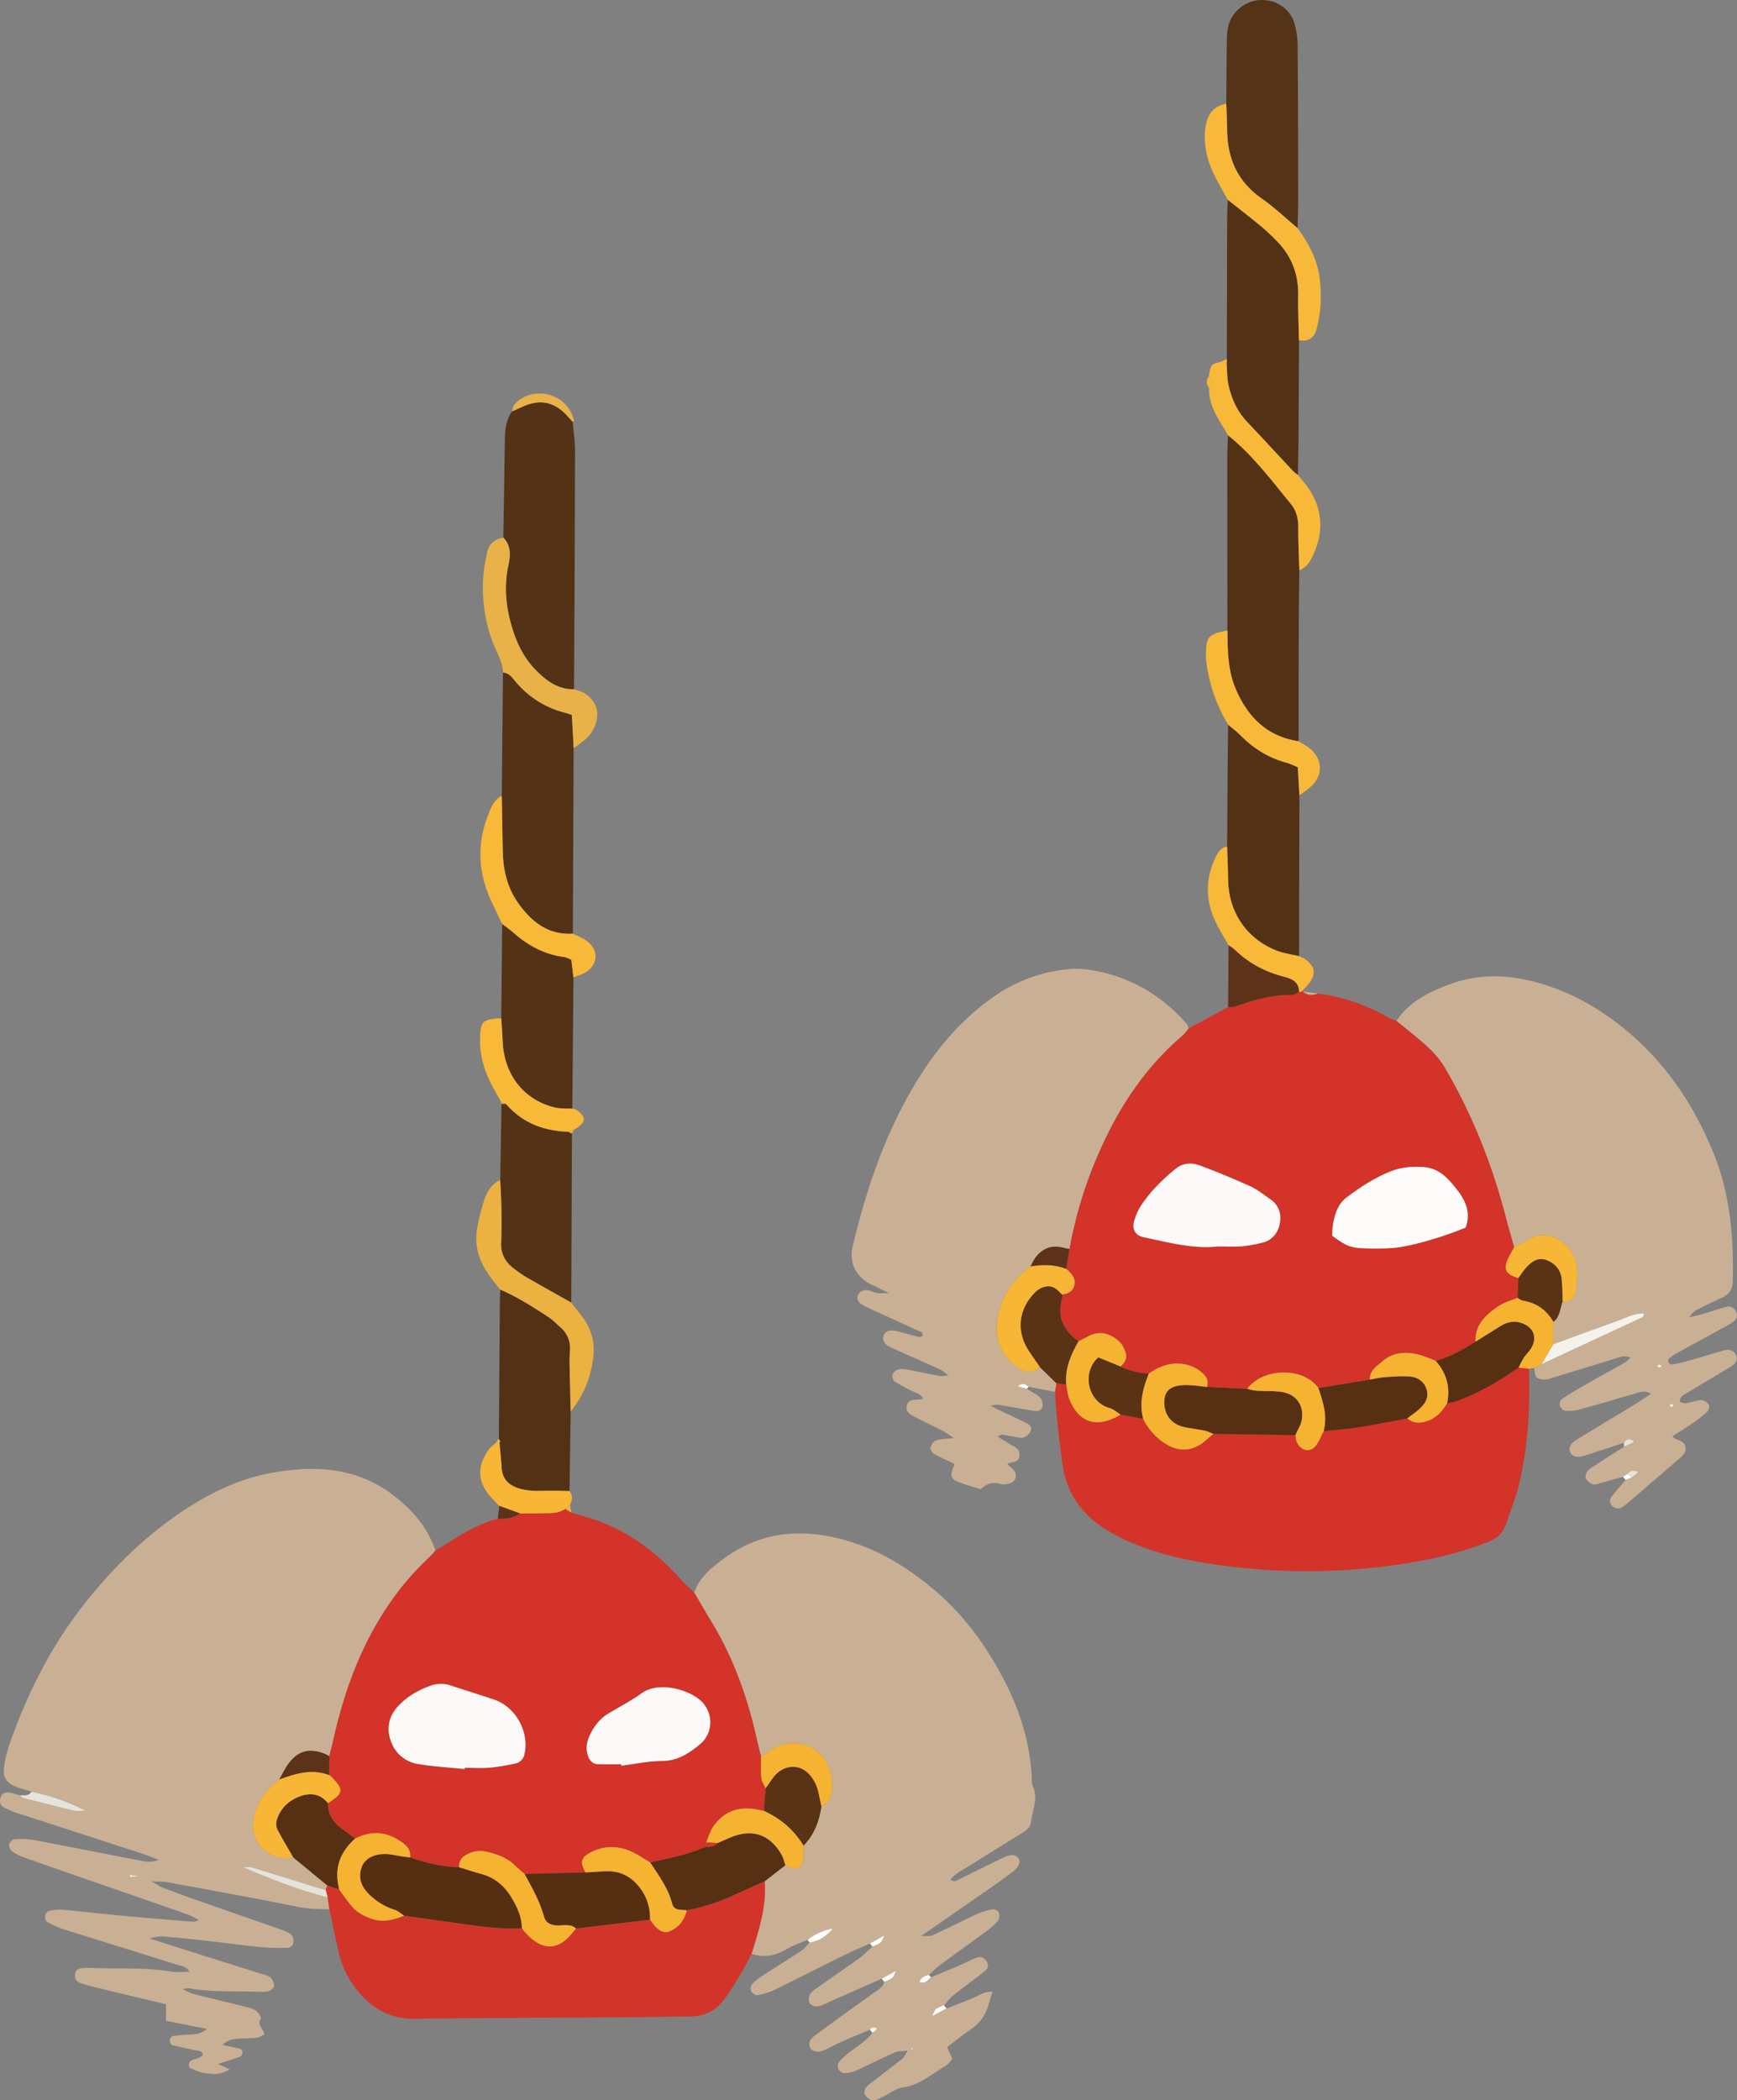 <svg xmlns="http://www.w3.org/2000/svg" width="1553.812" height="1878.467" viewBox="0 0 1553.812 1878.467">
  <rect x="0" y="0" width="1553.812" height="1878.467" fill="#808080" stroke="none"/>
  <g id="ENTITIES" transform="translate(-0.109 -0.006)">
    <path id="Path_390" data-name="Path 390"
      d="M3143.92,4835.17c-9.91,0-19.63-.3-29.55-2.32-38.27-7.78-76.73-14.66-115.14-21.76-3.35-.62-6.86-.41-14.59-.82,5.89,3.31,7.94,4.82,10.24,5.69,10.37,3.92,20.77,7.77,31.24,11.45,24.22,8.52,48.51,16.88,72.73,25.41,3.83,1.35,7.94,2.68,11,5.15,1.71,1.39,2.27,5.24,1.88,7.76-.25,1.61-3.15,3.94-4.91,4a201.918,201.918,0,0,1-24.47-.65c-16.24-1.6-32.41-3.819-48.62-5.669-10.43-1.19-20.86-2.33-31.31-3.18-5.49-.45-11.12-1.63-19.21,1.23,22.28,7.06,42.15,13.38,62,19.66,12.8,4,25.62,8,38.41,12.09,2.77.88,6,1.49,8,3.37a10.772,10.772,0,0,1,2.72,7.54c-.08,1.57-2.75,3.72-4.66,4.32-2.69.85-5.77.72-8.67.62-21-.71-42.08.58-62.93-3.17-1.07-.2-2.26.29-5.51.78,3.46,1.67,5.32,2.78,7.33,3.48a80.94,80.94,0,0,0,8.38,2.39c13.58,3.35,27.2,6.59,40.76,10,3.34.85,6.92,1.81,9.61,3.78,2,1.51,4.61,5.86,3.9,6.95-3.79,5.74,2.5,8.51,3.1,14-2.09,1-4.43,2.78-6.94,3-6.39.66-12.87.31-19.25,1a18.751,18.751,0,0,0-11.12,5.33c5.28,1.15,10.58,2.2,15.81,3.54a3.369,3.369,0,0,1,2.05,2.52c-.13,1.53-.74,3.94-1.77,4.32-6.31,2.35-12.8,4.23-20.19,6.57l10.47,4.9c-9.66,5.81-16.1,4-22,3.33-4.46-.47-8.83-2.52-13-4.34-2.46-1.07-1.72-5.86,1.12-7.18,2.09-1,4.5-1.21,6.61-2.14,1.35-.6,2.39-1.87,3.46-2.74-1.31-4.37-4.7-3.47-7.3-4.06-6.79-1.54-13.65-2.84-20.37-4.68-1.1-.3-2.32-2.89-2.17-4.29s1.79-3.5,3.05-3.71a119.517,119.517,0,0,1,13.91-1.17c5.18-.25,10.35-.38,16.55-5.17l-36.75-7.29V4920.2q-31.68-7.5-63-15.07c-4.54-1.09-9.05-2.33-13.47-3.81-3.79-1.26-5.54-4.2-4.9-8.17.53-3.31,2.93-4.93,6.1-5.21a67.356,67.356,0,0,1,8.75-.2c23.9,1,47.92-.69,71.72,3.32,5,.84,10.2.12,15.8.12-2.7-5.08-7.25-5.08-10.91-6.24-34-10.73-68-21.17-101.94-31.88a71.05,71.05,0,0,1-14.22-6.35c-3.6-2.11-2.4-9.05,1.68-10a38.993,38.993,0,0,1,12.07-1c17.42,1.55,34.78,3.62,52.2,5.23,21.48,2,43,3.73,64.49,5.5,1.07.08,2.21-.6,5.16-1.47-4.11-2.08-6.86-3.88-9.87-4.93q-47.11-16.5-94.3-32.79c-17.65-6.14-35.31-12.23-52.88-18.56a40.238,40.238,0,0,1-10.69-5.7,7.141,7.141,0,0,1-2.07-6.11c.43-1.77,3-4.17,4.68-4.25a74.929,74.929,0,0,1,17.4.71c32.66,6.13,65.23,12.67,97.86,18.9a24.5,24.5,0,0,0,13.74-1.221c-4.77-1.8-9.47-3.79-14.31-5.359q-55.78-18.18-111.59-36.27a66.6,66.6,0,0,1-12.83-5.339c-3.35-1.941-3.88-5.631-2.47-9.271,1.22-3.19,4-4.35,7-4,3.43.46,6.75,1.74,10.11,2.66.89.74,1.68,1.88,2.69,2.14,15.19,3.92,30.39,7.8,45.65,11.46,2.39.58,5,.08,10.58.08-17.34-9.06-32.78-13.7-48.67-17-4.44-1.41-9-2.61-13.3-4.29-9.45-3.67-12.56-8.78-11-19.06a106.352,106.352,0,0,1,4.56-18.62c16-45.95,37.59-88.94,68.08-127.22,21.16-26.56,44.66-50.73,71.87-71.08,28.75-21.49,60-38.76,95.58-45.09,37.6-6.69,74.6-4.8,106.88,19.39,17.49,13.1,31.55,29.13,38.76,50.28-1.94,2.13-3.73,4.4-5.83,6.35a244.878,244.878,0,0,0-34.12,39.43c-25.66,36.79-41,77.83-50.84,121.21-1.28,5.64-2.74,11.24-4.11,16.86-1.53-.76-3-1.66-4.59-2.26-13.36-5-23-2.64-31.55,8.48-3.43,4.46-5.8,9.72-8.65,14.62-10.72,8.34-18.62,18.5-22.22,31.93-3.55,13.24.42,25.67,11.58,33.22a28.631,28.631,0,0,0,23.11,4.529l30.48,25.141-1.5,3.9c-2.81-.73-5.65-1.34-8.41-2.19-19.44-6-38.84-12.17-58.31-18.07-2.16-.65-4.72,0-7.1.1,25,10.6,49.78,20.5,75.7,27Q3143.17,4829.93,3143.92,4835.17Zm-170-29.37-8.48-1.49-.12,2.28Z"
      transform="translate(-2849.18 -3127.6)" fill="#c9b094" />
    <path id="Path_391" data-name="Path 391"
      d="M4028.25,4016.21a168.918,168.918,0,0,1,63.83,22,43.813,43.813,0,0,0,6.49,2.5c3.14,2.51,6.33,5,9.42,7.53,12.43,10.37,25.32,19.71,34,34.46,24.91,42.5,42.66,87.68,54.89,135.22,2.17,8.41,4.63,16.75,7,25.13-2.37,4.59-5.51,9-6.93,13.82-2.19,7.49.82,10.84,10.7,13.88q-.37,8.82-.74,17.63c-5.8,2.48-12.19,4.11-17.29,7.6-11,7.58-21.1,16.32-20.32,31.71-11.21,7.1-22.79,13.44-35.68,17-9.1-3.82-18.17-7.5-28.41-7.06a30.221,30.221,0,0,0-19.08,7.39c-5.07,4.43-11.72,8.1-11.31,16.42l-46.14,7.55c-14.51-19.86-50.61-17.31-63.62.77l-35.88-1.75c1-4.27.22-8.06-3-11.19a32.346,32.346,0,0,0-18.28-9.24c-11.7-1.79-21.68,2.06-31,8.54a67.344,67.344,0,0,1-25.31-6.32c3.84-3.19,6.27-7.29,4.76-12.17-1.14-3.69-3-7.74-5.79-10.23-7.83-7-16.85-10.1-27.12-4.94-3.1,1.56-6.17,3.17-9.26,4.76-13.11-9.63-19.83-21.69-14.71-38.34a11.555,11.555,0,0,0,0-3.42c4.6-.8,8.95-2.24,10.59-7.129,1.82-5.44-.35-9.87-4.4-13.56-.83-.75-1.63-1.54-2.45-2.32q1.38-8.86,2.75-17.73a382.981,382.981,0,0,1,30.88-96.12c17-36.32,39.53-68.54,70.18-94.79,2.15-1.85,3.81-4.27,5.7-6.43l35.22-19c2.28-.23,4.72,0,6.82-.76,16.35-5.75,32.84-10.54,50.44-10.22,2,0,4-1.78,6.08-2.74h1.31l1.24-.44,1,.16C4018.86,4018.1,4023.46,4017.9,4028.25,4016.21ZM3939,4242.44c6.69,0,13.74.44,20.71-.13a117.13,117.13,0,0,0,18.92-3.331c8.89-2.22,14-8.87,15.51-17.279s-.87-16.32-8.55-21.54c-5.79-3.94-11.31-8.57-17.61-11.43q-22.26-10.11-45.22-18.67c-7.27-2.71-15.05-2.58-21.66,2.78-11.85,9.6-22.63,20.27-31.06,33a52.8,52.8,0,0,0-5.85,12.69c-2.7,8.24.23,14,8.74,15.77C3894.64,4238.77,3916.17,4244.87,3939,4242.44Zm221.32-16.92c4.76-12.7.25-23.88-7.61-33.76s-15.92-19.6-30.91-20.38c-10.22-.54-19.37.24-28.89,4.06-14.29,5.74-26.84,14-39,23.15-4.85,3.62-7.76,8.4-9.72,14.15a58.549,58.549,0,0,0-3.13,20.1c10.79,8.11,15.64,10.58,25.57,11.09a251.351,251.351,0,0,0,28-.09c14.99-.93,45.37-9.7,65.72-18.32Z"
      transform="translate(-2849.18 -3127.6)" fill="#d33328" />
    <path id="Path_392" data-name="Path 392"
      d="M3638,4897.4q-22.17,9.78-44.36,19.55c-4.22,1.85-8.34,4.24-12.76,5.2-2.21.49-6.06-1-7.24-2.83s-1.11-5.89.13-7.92c1.69-2.78,4.87-4.76,7.65-6.73,12.27-8.67,24.72-17.08,36.9-25.87,4.11-3,7.62-6.78,11.4-10.22,7.95-3.12,7.95-3.12,10.55-9.82l-12.75,7.12c-6.36,2.81-12.82,5.4-19,8.46-22.4,11.05-44.67,22.38-67.13,33.3a56.994,56.994,0,0,1-14.75,4.44c-1.6.29-4.5-1.7-5.31-3.37s-.57-4.95.62-6.3a44.938,44.938,0,0,1,9.29-7.66c11.67-7.6,23.56-14.87,35.18-22.55,2.74-1.82,4.74-4.74,7.07-7.18,7.29-1.27,13.69-4,20.87-12.45a50.356,50.356,0,0,0-22.69,10.08c-6.3,2.73-12.95,4.86-18.81,8.33-10,5.92-20.17,7.82-31.26,4.2,6.48-21.18,13.54-42.25,11.76-64.92l18.52-14.42c10.13,5.22,13.82,4.08,15.92-5.57.82-3.82.22-8,.26-11.93,9.64-9.79,14.09-21.94,16.07-35.22,9.7-4.58,9.84-13.21,9.47-22.13-1.12-27.14-28.13-42.66-52.05-29.74-4,2.17-7.59,5.18-11.37,7.8-1.23-5.07-2.56-10.11-3.69-15.2-8.38-37.58-21-73.5-41.22-106.51-5.1-8.32-9.95-16.78-14.92-25.18,4.37-13.56,15.16-22.14,25.68-30,27-20.15,57.46-26.77,90.9-21.16,36.83,6.18,67.78,23.5,96.17,47,27,22.34,47.35,49.88,63.47,80.44,14.49,27.49,24,56.84,25.63,88.28.15,2.9-.12,6.1,1,8.62,5,11.24-.51,21.78-1.83,32.54-.62,5-5.19,7.49-9.17,10-14.84,9.26-29.72,18.45-44.52,27.78-6.26,4-13.26,7-18.21,13,3.42,2.87,5.89.76,8.39-.46,13.09-6.42,26.11-13,39.26-19.29,6.28-3,10.44-2.67,12.82.3,2.82,3.51,1.24,8-5.06,12.81-7,5.29-14.13,10.31-21.3,15.3-19.1,13.31-38.24,26.55-60.43,41.94,5.77-.29,8.33.25,10.22-.63,13.22-6.15,26.24-12.74,39.46-18.88a62.013,62.013,0,0,1,13.18-4.26c2.87-.6,6.18.38,7,3.73.47,2,.18,5-1.06,6.4a64.2,64.2,0,0,1-10.33,9.35c-13.59,10-27.4,19.79-41,29.82-3.72,2.74-7,6.08-10.48,9.15-3.45,1.18-7,2.28-8.26,6.56,5.51,2,7.55-1.92,10.28-4.33,9-3.81,18.08-7.57,27.08-11.44,4.78-2.05,9.36-4.65,14.26-6.35,3.7-1.28,6.76.65,8.61,4.06a5.869,5.869,0,0,1-1.49,7.82c-9.56,7.53-19.42,14.67-28.93,22.26-3,2.44-5.37,5.8-8,8.75-7.84,3.12-7.84,3.12-10.33,9.66l12.7-6.8c7.87-3.16,15.78-6.24,23.61-9.5,5.71-2.37,10.89-6.37,17.61-5.5l-.17-.16c-1.36,4.44-2.74,8.86-4.08,13.3-2.66,8.74-8,15.33-15.51,20.52-7.15,5-14,10.39-21,15.66l4.71,10.68c-1.85,1.95-3.42,4.56-5.73,5.91-12.43,7.29-23.21,17.41-38.59,19.6-6.59.94-12.57,5.94-18.93,8.89-2.6,1.2-5.57,2.83-8.15,2.5-2.43-.3-5.21-2.5-6.63-4.65-.95-1.45-.49-4.74.59-6.38,1.53-2.31,4.14-4,6.41-5.74,8.76-6.79,17.64-13.44,26.31-20.35,1.59-1.26,2.4-3.49,4.88-7.27-5.47.72-9,.42-11.85,1.69-11.19,5-22.1,10.63-33.27,15.66a34.576,34.576,0,0,1-11.63,2.931c-1.76.12-4.44-1.911-5.32-3.67s-.69-4.9.45-6.25a67.309,67.309,0,0,1,10.22-9.44c6.84-5.33,14.52-9.66,19.74-16.88a4.667,4.667,0,0,0,1.43-.629c1-1,1.92-2.1,2.87-3.17a15.2,15.2,0,0,0-4.09-.669c-.89.089-1.68,1.14-2.51,1.759-8.59,3.64-17.21,7.18-25.74,11-5.33,2.36-10.44,5.24-15.79,7.59-5.14,2.26-10.66.81-12.11-3.07-1.8-4.79,1.29-8,4.56-10.36q26.08-19.2,52.46-38c3.8-2.73,8.08-4.83,9.53-9.79,7.88-3,7.88-3,10.48-9.72Zm28.16,62.35-2.18-.13c.34.34.66.93,1,.95s.77-.51,1.17-.82Z"
      transform="translate(-2849.18 -3127.6)" fill="#c9b094" />
    <path id="Path_393" data-name="Path 393"
      d="M3470.3,4552.16c5,8.4,9.82,16.86,14.92,25.18,20.22,33,32.84,68.93,41.22,106.51,1.13,5.09,2.46,10.13,3.69,15.19,0,6.31-.38,12.67.23,18.92.3,3.14,2.44,6.09,3.75,9.12q-.72,10.13-1.45,20.24c-2.79-.57-5.56-1.26-8.37-1.68-15.63-2.37-28.26,2.8-37.13,15.85-2.82,4.16-4.14,9.33-6.15,14l-.06,3.73c-16,7.13-33.12,10.32-50,14.17-4.45-2.7-8.8-5.6-13.39-8.05-13.76-7.35-27.71-7.86-41.47-.09-7.26,4.1-7.83,8.46-3,17l-54.53,1.39c-3-2.65-6.12-5.2-9-8-7.39-7.07-16.68-10.06-26.3-12.09-6.45-1.37-12.6.3-18.18,3.74-3.8,2.34-5,6.12-5.22,10.32-15-.47-29.48-3.8-43.61-8.74.89-8.54-5.36-12.43-11.19-16-12.33-7.58-25.16-7.39-38-.89-3.75-2.76-7.48-5.56-11.26-8.28-8-5.76-13.34-13-13.1-23.36,13.85-9,14.29-11.68,3.74-23a27.573,27.573,0,0,0-2.63-2.18l.1-16.94c1.38-5.62,2.84-11.22,4.12-16.86,9.84-43.38,25.18-84.42,50.84-121.21A244.873,244.873,0,0,1,3233,4520.8c2.1-1.95,3.89-4.22,5.83-6.35,4.32-2.67,8.7-5.26,13-8,13.41-8.68,27.29-16.39,42.85-20.53,7.14.67,13.88-.42,19.88-4.65,8-.07,16-.09,24-.22,5.74-.09,11.48-.32,16.41-3.89l5.54,3.36c6.64,2,13.33,3.87,19.91,6.07,30.46,10.18,55.23,28.71,76.61,52.23C3461.19,4543.46,3465.84,4547.72,3470.3,4552.16Zm-205.38,157.69c0-.36.07-.72.1-1.08,7.59,0,15.22.49,22.76-.14a189.664,189.664,0,0,0,22.38-3.71,10.259,10.259,0,0,0,8.22-8.149c4.72-19.84-7.67-42.48-27.07-49-12.69-4.29-25.53-8.14-38.22-12.42a27.8,27.8,0,0,0-18.87.07c-10.55,3.79-20.17,9.31-28,17.379-9.49,9.77-11.79,21.5-6.55,33.9a30.491,30.491,0,0,0,23.67,18.69C3237.05,4707.64,3251,4708.42,3264.92,4709.85Zm140-4.3.12,1.29c12.08-1.51,24.16-4.2,36.24-4.21,14.08,0,24.27-6.9,34.18-15.06,11.3-9.32,12.1-26.15,2.47-37-10-11.3-38.87-19.92-54.49-8.66-9.39,6.77-19.79,12.15-29.77,18.09-7.81,4.64-13.09,11.58-16.83,19.53-2.72,5.79-3.92,12.17-1.61,18.62,1.49,4.16,4.18,7.15,8.76,7.32,7.01.271,14.01.08,21.01.08Z"
      transform="translate(-2849.18 -3127.6)" fill="#d33328" />
    <path id="Path_394" data-name="Path 394"
      d="M4203.81,4243.07c-2.33-8.38-4.79-16.72-7-25.13-12.23-47.54-30-92.72-54.89-135.22-8.65-14.75-21.54-24.09-34-34.46-3.09-2.57-6.28-5-9.42-7.53,11.49-17.63,29.5-26,48.16-32.93,26.14-9.72,52.62-8.51,79.13-1,26.22,7.42,49.65,20.1,71.14,36.69,39.42,30.41,66.57,69.78,85.19,115.53,15.05,37,18.11,75.71,17.18,115.06-.15,6.52-3.24,11-9,13.82-7.36,3.55-14.77,7-22.08,10.69a16.223,16.223,0,0,0-7.58,7.11c3.76-.89,7.57-1.64,11.29-2.71,7.28-2.12,14.45-4.62,21.78-6.55,3.84-1,6.9,1.06,8.6,4.46,1.86,3.73.24,7-2.8,9.15a107.837,107.837,0,0,1-10.61,6.109c-13.819,7.581-27.689,15.081-41.459,22.75a46.378,46.378,0,0,0-6,4.56c.189,4.65,3.069,4.75,5.049,4.371,5.7-1.08,11.33-2.62,16.93-4.21,9.53-2.71,19-5.73,28.55-8.35,4.62-1.26,8.61.7,10.26,4.35,1.57,3.48.12,7.41-4.46,10.21-13,7.91-26.08,15.53-39.05,23.43-2.79,1.7-6.72,2.58-6.86,8.28,1.73.38,3.76,1.39,5.6,1.11,4.57-.7,9-2.6,13.58-2.8,2.28-.09,5.34,2,6.78,4,.89,1.23.13,5-1.19,6.21A119.42,119.42,0,0,1,4363,4400.8c-5.7,3.95-11.65,7.52-17.61,11.34,1.09,1.26,1.39,1.88,1.86,2.09,4.17,1.84,9.42,2.61,9.87,8.48.35,4.63-3.17,7.29-6.25,10q-22.52,19.45-45.12,38.82a47.431,47.431,0,0,1-5.56,4.23,7.089,7.089,0,0,1-9.36-1.95c-2-2.71-1.64-5.49.39-8,4-4.93,8.15-9.75,12.22-14.63q2.7-1,5.42-2l6-4.67c-4.56-2.84-7.16-1.46-9.42,1.37l-4.34,2.58c-6.69,1.85-13.37,3.75-20.08,5.55-2.21.59-4.78,1.81-6.66,1.19a12.2,12.2,0,0,1-6.33-5c-.85-1.509-.13-4.759,1.06-6.359,1.65-2.23,4.29-3.81,6.69-5.38,8.74-5.71,17.56-11.31,26.35-16.95l9.32-4.1c-4.41-4.17-7-2.52-9.35.56-11.61,3.81-23.2,7.71-34.85,11.42-7.23,2.31-11.82,1.08-13.51-3.29-1.42-3.66.39-7.47,6.28-11.1,16.4-10.09,33-19.87,49.43-29.89,5.35-3.26,10.49-6.86,16.69-10.95-5.94-3.36-10.13-1.33-14.32-.12-16.81,4.85-33.57,9.85-50.45,14.46a33.207,33.207,0,0,1-12,.82c-1.8-.19-4.24-2.57-4.75-4.42s.44-5.15,1.88-6.09c8.3-5.39,16.87-10.37,25.48-15.27,10.13-5.79,20.43-11.29,30.57-17.06,1.85-1.05,3.3-2.78,5.28-4.5-5.62-2.69-9.89-.42-14.3.94q-25.9,8-51.86,15.87c-3.34,1-6.68,2.48-10.08,2.71-2.66.19-6.27-.41-7.9-2.13s-1.38-5.3-2-8.06l6.51-3.48q45.23-21,90.43-42.06c.6-.29.7-1.65,1.31-3.25-8.29-.62-15,3.36-22,5.87-19.75,7.08-39.44,14.34-59.15,21.54l.09-20.1c6-4.51,5.74-11.84,8.16-18,7.47.72,11.15-4.09,11.94-10.16,1-8,1.95-16.55.27-24.28-3.83-17.54-24.38-30.88-40.19-22.45Zm139.8,143,2.8-1.22c-.22-.42-.41-1.17-.66-1.19a18.113,18.113,0,0,0-2.84.181c.23.72.46,1.47.7,2.209Zm-7.8-36.86a16.62,16.62,0,0,0-2.73-1c-.33-.06-.8.6-1.2.93.57.57,1.22,1.66,1.71,1.59.79-.12,1.48-.98,2.22-1.54Z"
      transform="translate(-2849.18 -3127.6)" fill="#c9b094" />
    <path id="Path_395" data-name="Path 395"
      d="M3912.65,4047.43c-1.89,2.16-3.55,4.58-5.7,6.43-30.65,26.25-53.14,58.47-70.18,94.79a382.725,382.725,0,0,0-30.87,96.1c-2.22-.5-4.47-.95-6.71-1.45-10.16-2.29-18,1.42-23.94,9.52-1.67,2.27-2.77,5-4.13,7.47-15.19,11-25.21,25.63-29,44-3.66,17.83.74,33.22,15.34,45.09,7.24,5.89,14.46,6.93,22.14,1.05l14.76,14.35c-.42,2.57-.85,5.13-1.28,7.7l-23.65-4.54c-2.7-2.36-5.49-4-9.86-.42l8.29,2.31c3.93,2.46,8.26,4.48,11.63,7.56,1.76,1.6,2.7,5.14,2.45,7.65-.31,3.1-3.4,5-6.48,4.6-10.35-1.52-20.62-3.5-30.93-5.25a14.462,14.462,0,0,0-8.86.69c3.49,1.73,7,3.51,10.47,5.18,7.37,3.52,14.82,6.85,22.11,10.51,2.9,1.46,4.3,4.6,2.82,7.36a11.509,11.509,0,0,1-6.27,5.23c-2.57.73-5.68-.33-8.53-.76-3.44-.52-6.84-1.32-10.3-1.74-1-.12-2.14.67-4.55,1.5,4,2.5,7.3,4.57,10.62,6.56,4.39,2.63,10.15,4.16,9.18,11.13-.88,6.32-7.25,4.44-10.86,7.11,2.11,2,4.57,3.7,6.21,6a7.07,7.07,0,0,1-3.9,11.14c-2.76.68-6,1.39-8.54.56-6.93-2.28-12.54-.07-17.57,4.64-6.15-1.9-11.78-3.33-17.17-5.38-10.44-4-10.84-5.36-6.18-17.12-6.18-3-12.51-5.71-18.5-9.08-1.64-.92-3.42-4-3-5.58.62-2.45,2.64-5.65,4.8-6.38,4.21-1.43,8.93-1.37,16-2.24-4.74-3-7.4-5.06-10.33-6.56-8.82-4.54-17.82-8.74-26.59-13.37-4.83-2.55-6.29-6.06-4.91-9.87,1.49-4.1,5-4.35,8.56-4.45,1.71-.06,3.42-.35,5.87-.61-1.86-4.58-5.88-5.06-9.17-6.69a152.185,152.185,0,0,1-16.63-9.24c-1.36-.9-2.06-4.44-1.45-6.2a8,8,0,0,1,5-4.28c2.69-.64,5.76-.22,8.57.291,9.73,1.77,19.4,3.84,29.13,5.63,1.61.29,3.37-.24,7.19-.57-3.49-2.52-5.35-4.39-7.59-5.4-14.34-6.51-28.79-12.78-43.15-19.24-6.26-2.81-8.53-6.11-7.49-10.23,1.22-4.79,5.79-6.44,12.89-4.57,6.19,1.64,12.34,3.4,18.55,4.95,1,.25,2.22-.35,3.56-.59,1-4-2.79-4.32-4.78-5.26-12.65-6-25.45-11.67-38.18-17.5-3.71-1.7-7.44-3.42-11-5.43-3.75-2.12-5.18-5.89-3.68-8.7,1.9-3.54,5.09-4.8,8.8-4.19,2.84.46,5.51,1.9,8.34,2.46,2,.4,4.23.08,10.48.08-7.22-3.51-10.73-5.29-14.3-6.94-15-6.9-21.83-19.51-18-35.59,12.75-53,30.19-104.2,59.43-150.64,17.86-28.37,39.66-53.37,67.47-72.57a138.347,138.347,0,0,1,63.27-23.73,79.362,79.362,0,0,1,20.94.19c34.83,5.26,63.73,21.6,87.05,47.89C3911.49,4044,3911.92,4045.87,3912.65,4047.43Z"
      transform="translate(-2849.18 -3127.6)" fill="#c9b094" />
    <path id="Path_396" data-name="Path 396"
      d="M3793.09,4372.5c.43-2.57.86-5.13,1.28-7.7l8.72,1c.75,3.95,1,8.07,2.35,11.8,8,22.08,24.23,27.8,44.87,16l1.5-.87,20.07,3.83a56.252,56.252,0,0,0,16.611,19.93c10.54,7.83,22.1,10.48,34.1,3.26,4.4-2.65,8.09-6.47,12.1-9.75l73.38,1.14c.45,2.23.42,4.7,1.42,6.64,4.24,8.21,12.67,9.18,17.57,1.92,2.55-3.76,4.21-8.13,6.28-12.22,10.26-1.1,20.59-1.79,30.78-3.39,14.74-2.31,29.38-5.27,44.07-8,6.1,5.22,12.59,4.42,19.51,1.72,7.53-2.92,12-8.82,16.08-15.2a61.426,61.426,0,0,0,6.63-1.471c20.73-7,39.3-18.109,57.2-30.439l9.33,1c1.08,35.69-.7,71.17-9.47,105.93-2.84,11.24-7.29,22.08-11,33.1-2.81,8.32-8.51,13.19-16.81,16.33a331.231,331.231,0,0,1-55.38,15.81A566.863,566.863,0,0,1,3931,4526.1c-25.37-3.89-50.3-10-73.85-20.67-12.82-5.82-24.93-12.79-35-22.75-12.84-12.67-20-27.55-22.47-46C3796.76,4415.32,3794.2,4394,3793.09,4372.5Z"
      transform="translate(-2849.18 -3127.6)" fill="#d33329" />
    <path id="Path_397" data-name="Path 397"
      d="M3533.31,4810.26c1.78,22.67-5.28,43.74-11.76,64.92a308.822,308.822,0,0,1-23.18,39c-8.09,11.73-18.5,17-32.42,17-16.91,0-33.83.56-50.74.67-64.76.45-129.52.5-194.26,1.39-21,.3-37.21-7.92-50.33-23.39-8.39-9.89-14.73-21.06-17.76-33.75-3.24-13.58-6-27.28-8.94-40.94q-.75-5.23-1.49-10.47l-1.88-6.84,1.5-3.9,10.57,3.59c3.74,5,7.28,10.19,11.31,15,4.91,5.82,11.34,9.18,18.68,11.53,10.09,3.24,19.15.48,28.31-3,13.19,1.86,26.37,3.75,39.56,5.56,21.78,3,43.48,6.86,65.62,5.69,1.49,1.76,2.89,3.6,4.47,5.27,14.55,15.36,29,14.49,41.73-2.46.69-.92,1.53-1.72,2.31-2.57l66.16-7.93c1.73,2.23,3.19,4.75,5.23,6.65,6,5.55,10,5.72,16.64,1.42,6.06-3.94,9.25-9.71,11.05-16.46a187.812,187.812,0,0,0,44.34-14.62C3516.41,4817.71,3524.88,4814,3533.31,4810.26Z"
      transform="translate(-2849.18 -3127.6)" fill="#d3342a" />
    <path id="Path_398" data-name="Path 398"
      d="M3361.62,3505c.72,8.67,2.07,17.35,2.05,26q-.23,106.53-.88,213.07c-14,.29-24.3-7.24-33.54-16.42s-15.64-20.36-19.93-32.61c-7.06-20.16-9.88-40.78-5.3-62,1.91-8.86,2.38-17.37-4.49-24.59q.67-43.26,1.36-86.53c.15-9.31.76-18.5,6.52-26.41,3.07-1.38,6.16-2.73,9.23-4.15,15.68-7.27,29-4.45,40.45,8.57C3358.58,3501.67,3360.11,3503.33,3361.62,3505Z"
      transform="translate(-2849.18 -3127.6)" fill="#533215" />
    <path id="Path_399" data-name="Path 399"
      d="M3947.23,3691.61q-.06-77.78-.08-155.56c0-6.4.41-12.79.64-19.19,21.89,17.58,38.59,39.92,56.2,61.41,5,6.09,6.7,13.13,6.65,21-.09,12.73.58,25.46.93,38.2-.18,16.81-.47,33.62-.52,50.43-.11,34.22-.08,68.44-.11,102.66-28.72-4.28-46.06-22.21-56.69-47.78C3947.45,3726.45,3947.48,3709,3947.23,3691.61Z"
      transform="translate(-2849.18 -3127.6)" fill="#533114" />
    <path id="Path_400" data-name="Path 400"
      d="M3362.43,3796.86q-.36,82.92-.71,165.82c-22.46,1.36-37.4-10.94-49.26-27.91-9.64-13.8-13.15-29.71-13.43-46.4q-.41-24.47-.88-48.93.54-55.17,1.07-110.31c6,.34,8.68,5.17,12,9a84.2,84.2,0,0,0,43.42,26.93c2.11.54,4.15,1.34,6.2,2C3361.41,3777.48,3361.92,3787.17,3362.43,3796.86Z"
      transform="translate(-2849.18 -3127.6)" fill="#543215" />
    <path id="Path_401" data-name="Path 401"
      d="M3946.76,3448.72q.12-61.68.26-123.35c0-6.36.37-12.72.56-19.08,10,7.91,20,15.69,29.85,23.79a183.5,183.5,0,0,1,14,13.08c13.26,13.52,19.51,29.75,19.18,48.77-.23,13.31.43,26.64.69,40q-.21,41.91-.43,83.81c-.09,12.21-.36,24.43-.54,36.64a32.446,32.446,0,0,1-4.11-3.19c-13.85-14.79-27.54-29.74-41.49-44.44-8.69-9.15-13.52-20.23-16.35-32.15-1.45-6.12-1.24-12.64-1.77-19C3946.63,3452,3946.7,3450.34,3946.76,3448.72Z"
      transform="translate(-2849.18 -3127.6)" fill="#533114" />
    <path id="Path_402" data-name="Path 402"
      d="M3946.27,3220.27c.12-17.49.18-35,.42-52.47.07-5.23.08-10.57,1.11-15.66,2.74-13.52,14.75-23.6,28.39-24.47,13.1-.84,26,6.58,30.43,19.14a69.375,69.375,0,0,1,3.44,22.22c.42,45.48.43,91,.49,136.45,0,8.73-.32,17.47-.5,26.19-10.65-8.89-20.76-18.57-32.09-26.5-21.35-14.93-30.59-35.39-30.94-60.72C3946.91,3236.39,3946.53,3228.33,3946.27,3220.27Z"
      transform="translate(-2849.18 -3127.6)" fill="#553317" />
    <path id="Path_403" data-name="Path 403"
      d="M4011.68,3839q-.15,45-.28,90.09-.08,26.85-.08,53.72c-6.72-1.64-13.73-2.53-20.11-5-26.95-10.58-43-34.58-43.33-63.52-.11-9.86-.58-19.71-.89-29.57q.26-38,.53-76c.09-11,.26-21.89.39-32.83,3.52,3,7.32,5.66,10.52,8.94,11.61,11.87,25.05,20.53,41.21,24.87,3.74,1,7.25,2.82,10.58,4.14C4010.74,3822.89,4011.21,3831,4011.68,3839Z"
      transform="translate(-2849.18 -3127.6)" fill="#533114" />
    <path id="Path_404" data-name="Path 404"
      d="M3359.78,4390.15q-.53,35.52-1.06,71.05c-6.93-.11-13.86-.39-20.79-.24-8.74.19-17.4.41-25.84-2.6s-13.49-8.57-14.05-17.87c-.46-7.51-1.29-15-1.95-22.49.23-.39.75-.89.65-1.17a13.989,13.989,0,0,0-1.219-2.24q.429-59,.879-118c0-5.2.26-10.4.4-15.59,15.38,6.66,29.49,15.57,43.4,24.79,3.82,2.54,7.06,6,10.52,9a24.41,24.41,0,0,1,8.54,20c-.12,3.46-.49,6.93-.43,10.39C3359.08,4360.19,3359.45,4375.17,3359.78,4390.15Z"
      transform="translate(-2849.18 -3127.6)" fill="#533114" />
    <path id="Path_405" data-name="Path 405"
      d="M3296.77,4183q.57-34.11,1.15-68.2h3.87c14.88,17.31,34.25,24.49,56.56,25a2.6,2.6,0,0,0,2.59,1.32q-.33,75.77-.66,151.51c-13.62-7.7-27.28-15.31-40.83-23.11a114.521,114.521,0,0,1-10-7c-8.08-5.879-12.41-13.459-11.88-23.83.5-9.87.41-19.79.26-29.69C3297.69,4200.41,3297.14,4191.72,3296.77,4183Z"
      transform="translate(-2849.18 -3127.6)" fill="#543215" />
    <path id="Path_406" data-name="Path 406"
      d="M3297.68,4038.44q.42-42.21.86-84.4c3.17,2.42,6.53,4.63,9.49,7.27,13.21,11.82,28.1,20,45.95,22.28,2.12.27,4.11,1.55,6.36,2.44.68,5.6,1.31,10.69,1.93,15.78l-1,117.42c-5.14-.3-10.46.15-15.4-1-27.88-6.6-45.63-29.23-46.94-59.09C3298.64,4052.22,3298.1,4045.33,3297.68,4038.44Z"
      transform="translate(-2849.18 -3127.6)" fill="#543215" />
    <path id="Path_407" data-name="Path 407"
      d="M3946.27,3220.27c.26,8.06.64,16.12.75,24.18.35,25.33,9.59,45.79,30.94,60.72,11.33,7.93,21.44,17.61,32.09,26.5,9.92,13.79,17.92,28.35,19.84,45.65,1.69,15.13,1.11,30.06-2.94,44.77-2.19,8-7.43,11.39-15.69,9.8-.26-13.32-.92-26.65-.69-40,.33-19-5.92-35.25-19.18-48.77a183.456,183.456,0,0,0-14-13.08c-9.81-8.1-19.88-15.88-29.85-23.79-4.18-7.68-8.66-15.22-12.47-23.08-5.67-11.74-8.67-24.22-7.89-37.33C3928,3233.32,3932.16,3223,3946.27,3220.27Z"
      transform="translate(-2849.18 -3127.6)" fill="#f8b93a" />
    <path id="Path_408" data-name="Path 408"
      d="M3296.77,4183c.37,8.68.92,17.37,1.05,26.06.15,9.9.24,19.82-.26,29.69-.53,10.37,3.8,17.95,11.88,23.83a114.544,114.544,0,0,0,10,7c13.55,7.8,27.21,15.411,40.83,23.11,2.87,3.64,5.72,7.27,8.59,10.88,9.15,11.49,13,24.36,11,39.08-2.38,17.71-8.8,33.59-20.12,47.45-.33-15-.7-30-1-44.93-.06-3.46.31-6.93.43-10.39a24.41,24.41,0,0,0-8.54-20c-3.46-3.069-6.7-6.49-10.52-9-13.91-9.22-28-18.13-43.4-24.79-2.83-3.6-5.75-7.13-8.48-10.79-10.07-13.49-15.29-28.34-11.84-45.3a202.748,202.748,0,0,1,5.82-23.42C3284.85,4193.79,3288.75,4186.67,3296.77,4183Z"
      transform="translate(-2849.18 -3127.6)" fill="#ebb242" />
    <path id="Path_409" data-name="Path 409"
      d="M3362.43,3796.86c-.51-9.69-1-19.38-1.57-29.79-2.05-.68-4.09-1.48-6.2-2a84.2,84.2,0,0,1-43.42-26.93c-3.34-3.82-6-8.65-12-9-.13-7.14-3.17-13.34-6-19.63-9.81-21.52-13.29-44.17-11.53-67.63.48-6.31,1.9-12.54,3-18.8,1.43-8.46,6.51-13.23,14.92-14.57,6.87,7.22,6.4,15.73,4.49,24.59-4.58,21.19-1.76,41.81,5.3,62,4.29,12.25,10.69,23.43,19.93,32.61s19.54,16.71,33.54,16.42c3.16,1.17,6.7,1.79,9.43,3.63,11.53,7.75,14.06,18.81,8.19,31.3C3376.53,3787.28,3369.37,3791.87,3362.43,3796.86Z"
      transform="translate(-2849.18 -3127.6)" fill="#e8b249" />
    <path id="Path_410" data-name="Path 410"
      d="M3946.57,3453.58c.53,6.34.32,12.86,1.77,19,2.83,11.92,7.66,23,16.35,32.15,13.95,14.7,27.64,29.65,41.49,44.44a32.417,32.417,0,0,0,4.11,3.19c3.24,4.06,6.81,7.9,9.67,12.21,13.43,20.22,13.4,41.15,2.55,62.36-2.37,4.64-5.59,8.82-10.94,10.59-.35-12.73-1-25.46-.93-38.19.05-7.91-1.65-14.95-6.65-21-17.61-21.49-34.31-43.83-56.2-61.41-6.22-11-14-21.17-16.34-34-.5-2.79-.48-5.68-.7-8.52q5.73-5.13-.16-10.08c1.69-10.44,2.3-11.2,10.51-13Z"
      transform="translate(-2849.18 -3127.6)" fill="#f8b938" />
    <path id="Path_411" data-name="Path 411"
      d="M3362.27,4001.81c-.62-5.09-1.25-10.18-1.93-15.78-2.25-.89-4.24-2.17-6.36-2.44-17.85-2.27-32.74-10.46-45.95-22.28-3-2.64-6.32-4.85-9.49-7.27q-4.5-9.4-9-18.78c-12.25-25.34-14.13-51.27-4-77.69,2.67-7,5.15-14.35,12.59-18.14q.43,24.48.87,48.94c.28,16.69,3.79,32.6,13.43,46.4,11.86,17,26.8,29.27,49.26,27.91,4.07,2.07,8.46,3.7,12.16,6.3,10.54,7.4,11,19.72.78,27.35C3371.14,3999,3366.43,4000,3362.27,4001.81Z"
      transform="translate(-2849.18 -3127.6)" fill="#f8b938" />
    <path id="Path_412" data-name="Path 412"
      d="M4011.68,3839c-.47-8.07-.94-16.14-1.46-25.24-3.33-1.32-6.84-3.14-10.58-4.14-16.16-4.34-29.6-13-41.21-24.87-3.2-3.28-7-6-10.52-8.94a143.461,143.461,0,0,1-18.87-51.61,72.288,72.288,0,0,1-.82-17.18c.82-9.5,3.62-12,14-14.43,1.68-.4,3.38-.72,5.07-1,.24,17.39.21,34.87,7,51.24,10.63,25.57,28,43.5,56.69,47.78,3.87,2.53,8.24,4.55,11.52,7.7,9.46,9.06,10,21.45,1.29,31C4020.32,3833.11,4015.73,3835.83,4011.68,3839Z"
      transform="translate(-2849.18 -3127.6)" fill="#f8b938" />
    <path id="Path_413" data-name="Path 413"
      d="M3947,3884.71c.31,9.86.78,19.71.89,29.57.32,28.94,16.38,52.94,43.33,63.52,6.38,2.51,13.39,3.4,20.11,5,2,1,4.32,1.74,6.07,3.12,8.21,6.44,9.18,12.47,3.26,20.7a92.012,92.012,0,0,1-6.88,7.66l-1.25.43h-1.31c.09-9.06-6.49-11.65-13.48-13.47-16.68-4.33-31.43-12-43.82-24.11a47.15,47.15,0,0,0-5.63-4.1c-4.19-7.56-9-14.85-12.46-22.71-8.44-19-8.08-38.09,1.31-56.8C3939.24,3889.36,3941.75,3885.49,3947,3884.71Z"
      transform="translate(-2849.18 -3127.6)" fill="#f8b938" />
    <path id="Path_414" data-name="Path 414"
      d="M3297.68,4038.44c.42,6.89,1,13.78,1.26,20.68,1.31,29.86,19.06,52.49,46.94,59.09,4.94,1.17,10.26.72,15.4,1,1.09.27,2.36.27,3.24.85,9.81,6.49,9.33,11.49-1.6,17.81l-4.57,2c-22.31-.54-41.68-7.72-56.56-25l-4.18-1.65c-2.58-4.55-5.22-9.06-7.71-13.65-7.65-14.1-11.86-29.05-11.12-45.22.59-12.74,2.4-14.61,15.41-15.88C3295.34,4038.37,3296.51,4038.45,3297.68,4038.44Z"
      transform="translate(-2849.18 -3127.6)" fill="#f8b938" />
    <path id="Path_415" data-name="Path 415"
      d="M3296.09,4418c.66,7.5,1.49,15,1.95,22.49.56,9.3,5.52,14.83,14.05,17.87s17.1,2.79,25.84,2.6c6.93-.15,13.86.13,20.79.24,3.17,4.17,2.49,8.45.37,12.77l-4.19,3.17c-4.93,3.57-10.67,3.8-16.41,3.89-8,.13-16,.15-24,.22l-18.61-6.78c-2-2.07-4-4.13-6-6.21-13.31-14-14.59-27.93-3.67-43.8,1.89-2.76,4.91-4.75,7.4-7.09A14.757,14.757,0,0,0,3296.09,4418Z"
      transform="translate(-2849.18 -3127.6)" fill="#f7b635" />
    <path id="Path_416" data-name="Path 416"
      d="M4216.94,4351.81l-9.33-1a100.515,100.515,0,0,1,4.74-9c2.22-3.36,5.45-6.14,7.24-9.68,4.65-9.13,1-17.34-8.5-20.9-7.15-2.66-13.62-1.29-19.86,2.68-7.3,4.63-14.66,9.16-22,13.73-.78-15.39,9.28-24.13,20.32-31.71,5.1-3.49,11.49-5.12,17.29-7.6,1.51.82,2.93,2.14,4.52,2.39,12.29,1.89,21.36,8.31,27.55,19l-.09,20.1-10.63,17.9-6.51,3.48Z"
      transform="translate(-2849.18 -3127.6)" fill="#f6b332" />
    <path id="Path_417" data-name="Path 417"
      d="M3948.28,3973.06a47.152,47.152,0,0,1,5.63,4.1c12.39,12.08,27.14,19.78,43.82,24.11,7,1.82,13.57,4.41,13.48,13.47-2,1-4.07,2.78-6.08,2.74-17.6-.32-34.09,4.47-50.44,10.22-2.1.74-4.54.53-6.82.76Q3948.08,4000.75,3948.28,3973.06Z"
      transform="translate(-2849.18 -3127.6)" fill="#5c3318" />
    <path id="Path_418" data-name="Path 418"
      d="M3361.62,3505c-1.51-1.67-3-3.33-4.53-5-11.45-13-24.77-15.84-40.45-8.57-3.07,1.42-6.16,2.77-9.23,4.15.64-2.08.69-4.66,2-6.14,15.82-17.91,47.77-10.55,53.35,14.33C3362.83,3504.07,3362,3504.58,3361.62,3505Z"
      transform="translate(-2849.18 -3127.6)" fill="#e8b249" />
    <path id="Path_419" data-name="Path 419"
      d="M2877.31,4730.14a181.9,181.9,0,0,1,48.67,17c-5.53,0-8.19.5-10.58-.08-15.26-3.66-30.46-7.54-45.65-11.46-1-.26-1.8-1.4-2.69-2.14C2870.7,4733,2874.91,4734.38,2877.31,4730.14Z"
      transform="translate(-2849.18 -3127.6)" fill="#e6e4da" />
    <path id="Path_420" data-name="Path 420"
      d="M3295.89,4474.47l18.61,6.78c-6,4.23-12.75,5.32-19.89,4.65C3295.05,4482.08,3295.47,4478.28,3295.89,4474.47Z"
      transform="translate(-2849.18 -3127.6)" fill="#5c3318" />
    <path id="Path_421" data-name="Path 421"
      d="M3930.59,3464.27q5.89,5,.16,10.08C3928.41,3471,3928.12,3467.67,3930.59,3464.27Z"
      transform="translate(-2849.18 -3127.6)" fill="#f8b93a" />
    <path id="Path_422" data-name="Path 422" d="M4302.05,4417.91c2.35-3.08,4.94-4.73,9.35-.56l-9.32,4.1Z"
      transform="translate(-2849.18 -3127.6)" fill="#e6e4da" />
    <path id="Path_423" data-name="Path 423" d="M4028.25,4016.2c-4.79,1.7-9.39,1.9-13.5-1.73Z"
      transform="translate(-2849.18 -3127.6)" fill="#c9b094" />
    <path id="Path_424" data-name="Path 424"
      d="M3946.57,3453.58l-5.47-2.31c1.89-.87,3.78-1.74,5.66-2.58C3946.7,3450.34,3946.63,3452,3946.57,3453.58Z"
      transform="translate(-2849.18 -3127.6)" fill="#f8b93a" />
    <path id="Path_425" data-name="Path 425" d="M3354.9,4477.14l4.19-3.17c.46,2.19.92,4.37,1.36,6.54Z"
      transform="translate(-2849.18 -3127.6)" fill="#ebb242" />
    <path id="Path_426" data-name="Path 426" d="M3358.35,4139.91l4.57-2-2,3.34a2.6,2.6,0,0,1-2.57-1.34Z"
      transform="translate(-2849.18 -3127.6)" fill="#ebb242" />
    <path id="Path_427" data-name="Path 427"
      d="M3296.09,4418a14.809,14.809,0,0,1-2.44-.629,3.5,3.5,0,0,1,1.87-2.79,14.48,14.48,0,0,1,1.22,2.249C3296.84,4417.11,3296.32,4417.61,3296.09,4418Z"
      transform="translate(-2849.18 -3127.6)" fill="#ebb242" />
    <path id="Path_428" data-name="Path 428" d="M3297.61,4113.24l4.18,1.65-3.87-.05-.65-.71Z"
      transform="translate(-2849.18 -3127.6)" fill="#ebb242" />
    <path id="Path_429" data-name="Path 429" d="M888,1781.43l.82-1.06-.99.9Z" fill="#c9b094" />
    <path id="Path_430" data-name="Path 430"
      d="M3152.63,4817.55l-10.58-3.59-30.48-25.13c-4.62-8-9.46-16-13.76-24.18a12.51,12.51,0,0,1-1.16-8.31c3-10.85,10.46-18.16,20.79-22,9.45-3.54,18.4-2.5,25.23,6.07-.24,10.37,5.09,17.6,13.1,23.36,3.78,2.72,7.51,5.52,11.25,8.29-12.64,11.31-18.57,25-15,42.07C3152.29,4815.25,3152.44,4816.4,3152.63,4817.55Z"
      transform="translate(-2849.18 -3127.6)" fill="#572f12" />
    <path id="Path_431" data-name="Path 431"
      d="M3142.67,4740.39c-6.83-8.57-15.78-9.61-25.23-6.07-10.33,3.86-17.78,11.17-20.79,22a12.51,12.51,0,0,0,1.16,8.31c4.3,8.22,9.14,16.15,13.76,24.18a28.669,28.669,0,0,1-23.11-4.54c-11.16-7.55-15.13-20-11.58-33.221,3.6-13.43,11.5-23.59,22.21-31.93,14.55-5.31,29.16-9.88,44.69-3.9a27.559,27.559,0,0,1,2.63,2.181C3157,4728.71,3156.52,4731.37,3142.67,4740.39Z"
      transform="translate(-2849.18 -3127.6)" fill="#f7b635" />
    <path id="Path_432" data-name="Path 432"
      d="M3143.78,4715.24c-15.53-6-30.14-1.41-44.69,3.9,2.86-4.9,5.23-10.16,8.66-14.62,8.56-11.12,18.19-13.5,31.55-8.48,1.59.6,3.06,1.5,4.59,2.26Q3143.83,4706.77,3143.78,4715.24Z"
      transform="translate(-2849.18 -3127.6)" fill="#5c3318" />
    <path id="Path_433" data-name="Path 433"
      d="M3140.55,4817.86q.93,3.42,1.88,6.84c-25.92-6.5-50.69-16.4-75.7-27,2.38-.06,4.94-.75,7.1-.1,19.47,5.9,38.87,12,58.31,18.07C3134.9,4816.52,3137.74,4817.13,3140.55,4817.86Z"
      transform="translate(-2849.18 -3127.6)" fill="#e6e4da" />
    <path id="Path_434" data-name="Path 434" d="M2974,4805.8l-8.6.79.12-2.28Z" transform="translate(-2849.18 -3127.6)"
      fill="#e6e4da" />
    <path id="Path_435" data-name="Path 435"
      d="M3939,4242.44c-22.86,2.43-44.39-3.67-66.07-8.11-8.51-1.75-11.44-7.53-8.74-15.77a52.8,52.8,0,0,1,5.85-12.69c8.43-12.76,19.21-23.43,31.06-33,6.61-5.36,14.39-5.49,21.66-2.78q22.92,8.56,45.22,18.67c6.3,2.86,11.82,7.49,17.61,11.43,7.68,5.22,10.1,13.11,8.55,21.54s-6.62,15.06-15.51,17.28a117.184,117.184,0,0,1-18.92,3.33C3952.77,4242.88,3945.72,4242.44,3939,4242.44Z"
      transform="translate(-2849.18 -3127.6)" fill="#fdf9f9" />
    <path id="Path_436" data-name="Path 436"
      d="M4160.35,4225.52c-20.32,8.62-50.73,17.39-65.73,18.32a251.473,251.473,0,0,1-28,.089c-9.93-.509-14.78-3-25.57-11.089a58.558,58.558,0,0,1,3.13-20.1c2-5.75,4.87-10.529,9.72-14.149,12.19-9.11,24.74-17.41,39-23.15,9.52-3.82,18.67-4.6,28.89-4.06,15,.78,23,10.42,30.91,20.38S4165.11,4212.82,4160.35,4225.52Z"
      transform="translate(-2849.18 -3127.6)" fill="#fdfafa" />
    <path id="Path_437" data-name="Path 437"
      d="M4008.08,4411.23l-73.39-1.14c-2.63-1-5.18-2.38-7.9-2.94-6.23-1.29-12.6-1.87-18.78-3.31-11.71-2.74-18.22-12.35-17.06-24.52.88-9.18,7.33-13.28,21-12.86,5.75.18,11.47,1.05,17.2,1.6l35.88,1.74c2.76.59,5.5,1.53,8.29,1.7,6.89.43,13.84.11,20.69.81,13.9,1.43,21.93,11.22,19.92,24.91C4013.18,4402.07,4010.09,4406.57,4008.08,4411.23Z"
      transform="translate(-2849.18 -3127.6)" fill="#572f12" />
    <path id="Path_438" data-name="Path 438"
      d="M4108.19,4396.23c-14.69,2.68-29.33,5.64-44.07,8-10.19,1.6-20.52,2.29-30.78,3.39,3.55-13.47-.5-26-4.73-38.53l46.13-7.55c4.52-.76,9-1.88,13.58-2.19,7.42-.51,14.94-1.17,22.31-.51s13.16,4.94,15.07,12.32c1.76,6.79-1.84,12.31-6.72,16.73C4115.61,4390.89,4111.8,4393.45,4108.19,4396.23Z"
      transform="translate(-2849.18 -3127.6)" fill="#572f12" />
    <path id="Path_439" data-name="Path 439"
      d="M4169.23,4327.71c7.34-4.57,14.7-9.1,22-13.73,6.24-4,12.71-5.34,19.86-2.68,9.54,3.56,13.15,11.77,8.5,20.9-1.79,3.54-5,6.32-7.24,9.68a100.9,100.9,0,0,0-4.74,9c-17.9,12.33-36.47,23.43-57.2,30.44a63.721,63.721,0,0,1-6.63,1.479c3-14.4-.52-27-10.23-38C4146.44,4341.15,4158,4334.81,4169.23,4327.71Z"
      transform="translate(-2849.18 -3127.6)" fill="#572f12" />
    <path id="Path_440" data-name="Path 440"
      d="M3803.09,4365.84l-8.72-1-14.76-14.34c-3.23-4.71-6.5-9.4-9.69-14.13-10.93-16.2-10.13-34.69,2.23-49.53,3.73-4.48,7.93-8.29,14.31-8.69,6.06-.39,9.28,3.8,12.94,7.4a11.544,11.544,0,0,1,0,3.42c-5.12,16.65,1.6,28.71,14.71,38.33C3807.22,4339.2,3801.83,4351.57,3803.09,4365.84Z"
      transform="translate(-2849.18 -3127.6)" fill="#5a3214" />
    <path id="Path_441" data-name="Path 441"
      d="M3799.4,4285.51c-3.66-3.6-6.88-7.79-12.94-7.4-6.38.4-10.58,4.21-14.31,8.69-12.36,14.84-13.16,33.33-2.23,49.53,3.19,4.73,6.46,9.42,9.69,14.13-7.68,5.87-14.9,4.83-22.14-1.06-14.6-11.87-19-27.26-15.34-45.09,3.78-18.39,13.8-33,29-44,10.86-1.87,21.58-1.87,32,2.21.82.78,1.62,1.57,2.45,2.32,4,3.69,6.22,8.12,4.4,13.56C3808.35,4283.27,3804,4284.71,3799.4,4285.51Z"
      transform="translate(-2849.18 -3127.6)" fill="#f7b635" />
    <path id="Path_442" data-name="Path 442"
      d="M3929.11,4368.06c-5.73-.55-11.45-1.42-17.2-1.6-13.63-.42-20.08,3.68-21,12.86-1.16,12.17,5.35,21.78,17.06,24.52,6.18,1.44,12.55,2,18.78,3.31,2.72.56,5.27,1.94,7.9,2.94-4,3.28-7.7,7.1-12.1,9.75-12,7.22-23.56,4.57-34.1-3.26a56.385,56.385,0,0,1-16.62-19.93c-3.86-14.17-.24-27.41,5-40.46,9.33-6.5,19.31-10.35,31-8.56a32.349,32.349,0,0,1,18.28,9.24C3929.33,4360,3930.14,4363.79,3929.11,4368.06Z"
      transform="translate(-2849.18 -3127.6)" fill="#f6b332" />
    <path id="Path_443" data-name="Path 443"
      d="M3803.09,4365.84c-1.26-14.27,4.13-26.64,11-38.58,3.09-1.58,6.16-3.19,9.26-4.75,10.27-5.16,19.29-2,27.12,4.94,2.79,2.49,4.65,6.54,5.79,10.23,1.51,4.88-.92,9-4.74,12.18l-19.82-8.12c-15.3,14-8.86,40,10.06,45.09,3.61,1,6.69,3.94,10,6l-1.5.87c-20.64,11.75-36.88,6-44.87-16C3804.09,4373.91,3803.84,4369.79,3803.09,4365.84Z"
      transform="translate(-2849.18 -3127.6)" fill="#f6b332" />
    <path id="Path_444" data-name="Path 444"
      d="M4028.61,4369c4.23,12.52,8.28,25.06,4.73,38.53-2.07,4.09-3.73,8.46-6.28,12.22-4.9,7.26-13.33,6.29-17.57-1.92-1-1.94-1-4.41-1.42-6.64,2-4.66,5.11-9.16,5.82-14,2-13.69-6-23.48-19.92-24.91-6.85-.7-13.8-.38-20.69-.81-2.79-.17-5.53-1.11-8.29-1.7C3978,4351.73,4014.1,4349.18,4028.61,4369Z"
      transform="translate(-2849.18 -3127.6)" fill="#f6b332" />
    <path id="Path_445" data-name="Path 445"
      d="M4133.55,4344.74c9.71,11,13.24,23.62,10.23,38-4.12,6.37-8.55,12.27-16.08,15.19-6.92,2.7-13.41,3.5-19.51-1.72,3.61-2.78,7.42-5.34,10.79-8.39,4.88-4.42,8.48-9.94,6.72-16.73-1.91-7.38-7.75-11.67-15.07-12.32s-14.89,0-22.31.51c-4.56.31-9.06,1.43-13.58,2.19-.4-8.32,6.25-12,11.32-16.42a30.214,30.214,0,0,1,19.08-7.391C4115.38,4337.24,4124.45,4340.92,4133.55,4344.74Z"
      transform="translate(-2849.18 -3127.6)" fill="#f6b332" />
    <path id="Path_446" data-name="Path 446"
      d="M3851.81,4392.82c-3.32-2-6.4-5-10-6-18.92-5.1-25.36-31.1-10.06-45.09l19.82,8.12a67.317,67.317,0,0,0,25.29,6.31c-5.22,13.07-8.84,26.31-5,40.48Z"
      transform="translate(-2849.18 -3127.6)" fill="#5a3214" />
    <path id="Path_447" data-name="Path 447"
      d="M4203.81,4243.07l15.28-8.15c15.81-8.43,36.36,4.91,40.19,22.45,1.68,7.73.77,16.27-.27,24.28-.79,6.07-4.47,10.88-11.94,10.16-.28-6.84-.2-13.72-.94-20.52-.88-8.1-5.88-13.66-13.24-16.54-7.55-2.95-13.27,1.22-18.12,6.44-2.7,2.92-4.81,6.37-7.19,9.58-9.88-3-12.89-6.39-10.7-13.88C4198.3,4252,4201.44,4247.66,4203.81,4243.07Z"
      transform="translate(-2849.18 -3127.6)" fill="#f7b635" />
    <path id="Path_448" data-name="Path 448"
      d="M4207.58,4270.77c2.38-3.21,4.49-6.66,7.19-9.58,4.85-5.22,10.57-9.39,18.12-6.44,7.36,2.88,12.36,8.44,13.24,16.54.74,6.8.66,13.68.94,20.52-2.42,6.12-2.18,13.45-8.16,18-6.19-10.67-15.26-17.09-27.55-19-1.59-.25-3-1.57-4.52-2.39Q4207.22,4279.58,4207.58,4270.77Z"
      transform="translate(-2849.18 -3127.6)" fill="#5a3214" />
    <path id="Path_449" data-name="Path 449"
      d="M3803.14,4262.5c-10.44-4.08-21.16-4.08-32-2.21,1.36-2.5,2.46-5.2,4.13-7.47,5.95-8.1,13.78-11.81,23.94-9.52,2.24.5,4.49.95,6.71,1.45Q3804.5,4253.65,3803.14,4262.5Z"
      transform="translate(-2849.18 -3127.6)" fill="#5c3318" />
    <path id="Path_450" data-name="Path 450"
      d="M3533.31,4810.26c-8.43,3.76-16.9,7.45-25.28,11.32a187.266,187.266,0,0,1-44.35,14.61c-5-.75-11.36.8-13.14-6-3.62-13.88-12-25.11-19.65-36.77,16.94-3.85,34.05-7,50.06-14.17,3.83.14,7.6.05,10.34-3.28,3.7-1.61,7.4-3.25,11.13-4.83,19.36-8.24,35.28-3.11,45.86,15,1.7,2.92,2.4,6.43,3.56,9.67Z"
      transform="translate(-2849.18 -3127.6)" fill="#572f12" />
    <path id="Path_451" data-name="Path 451"
      d="M3532.66,4747.32q.72-10.12,1.45-20.24c2-2.83,4-5.63,6-8.51,9.12-13.6,28.74-16.49,38.72,4.46,2.92,6.14,3.58,13.36,5.27,20.09-2,13.28-6.43,25.43-16.07,35.22C3559.53,4764.25,3547.54,4754.13,3532.66,4747.32Z"
      transform="translate(-2849.18 -3127.6)" fill="#5a3214" />
    <path id="Path_452" data-name="Path 452"
      d="M3532.66,4747.32c14.88,6.81,26.87,16.93,35.35,31,0,4,.56,8.11-.26,11.93-2.1,9.65-5.79,10.79-15.92,5.57-1.15-3.25-1.85-6.76-3.55-9.68-10.58-18.13-26.5-23.26-45.86-15-3.73,1.58-7.43,3.22-11.13,4.82l-10.28-.44c2-4.7,3.33-9.87,6.15-14,8.87-13.05,21.5-18.22,37.13-15.85C3527.1,4746.06,3529.87,4746.75,3532.66,4747.32Z"
      transform="translate(-2849.18 -3127.6)" fill="#f6b332" />
    <path id="Path_453" data-name="Path 453"
      d="M3584.08,4743.12c-1.69-6.73-2.35-13.95-5.27-20.09-10-20.95-29.6-18.06-38.72-4.46-1.94,2.88-4,5.68-6,8.51-1.31-3-3.45-6-3.75-9.12-.61-6.25-.21-12.61-.23-18.92,3.78-2.61,7.35-5.62,11.37-7.79,23.92-12.92,50.93,2.6,52.05,29.74C3593.92,4729.91,3593.78,4738.54,3584.08,4743.12Z"
      transform="translate(-2849.18 -3127.6)" fill="#f6b332" />
    <path id="Path_454" data-name="Path 454"
      d="M3571.62,4862.65a50.356,50.356,0,0,1,22.69-10.08c-7.18,8.41-13.58,11.18-20.87,12.45C3572.88,4864.22,3572.27,4863.42,3571.62,4862.65Z"
      transform="translate(-2849.18 -3127.6)" fill="#fff" />
    <path id="Path_455" data-name="Path 455"
      d="M3627.51,4865.88l12.75-7.12c-2.6,6.7-2.6,6.7-10.55,9.82C3629,4867.67,3628.26,4866.77,3627.51,4865.88Z"
      transform="translate(-2849.18 -3127.6)" fill="#fff" />
    <path id="Path_456" data-name="Path 456" d="M3638,4897.4l12.75-6.95c-2.6,6.68-2.6,6.68-10.48,9.72Z"
      transform="translate(-2849.18 -3127.6)" fill="#fff" />
    <path id="Path_457" data-name="Path 457" d="M3696,4924l-12.7,6.8c2.49-6.54,2.49-6.54,10.33-9.66Z"
      transform="translate(-2849.18 -3127.6)" fill="#fff" />
    <path id="Path_458" data-name="Path 458"
      d="M3682.07,4896.07c-2.73,2.41-4.77,6.3-10.28,4.33,1.29-4.28,4.81-5.38,8.26-6.56C3680.71,4894.59,3681.38,4895.34,3682.07,4896.07Z"
      transform="translate(-2849.18 -3127.6)" fill="#fff" />
    <path id="Path_459" data-name="Path 459"
      d="M3627.35,4942.87c.83-.62,1.62-1.67,2.51-1.76a15.18,15.18,0,0,1,4.09.67c-.95,1.07-1.86,2.17-2.87,3.17a4.644,4.644,0,0,1-1.43.63Z"
      transform="translate(-2849.18 -3127.6)" fill="#fff" />
    <path id="Path_460" data-name="Path 460" d="M3666.15,4959.75c-.4.31-.8.85-1.16.82s-.68-.61-1-.95Z"
      transform="translate(-2849.18 -3127.6)" fill="#fff" />
    <path id="Path_461" data-name="Path 461"
      d="M3264.92,4709.85c-13.88-1.43-27.87-2.21-41.6-4.5a30.489,30.489,0,0,1-23.67-18.69c-5.24-12.4-2.94-24.13,6.55-33.9,7.85-8.07,17.47-13.59,28-17.38a27.8,27.8,0,0,1,18.87-.07c12.69,4.28,25.53,8.13,38.22,12.42,19.4,6.56,31.79,29.2,27.07,49a10.26,10.26,0,0,1-8.22,8.149,189.556,189.556,0,0,1-22.38,3.71c-7.54.63-15.17.14-22.76.14A5.106,5.106,0,0,1,3264.92,4709.85Z"
      transform="translate(-2849.18 -3127.6)" fill="#fdf8f8" />
    <path id="Path_462" data-name="Path 462"
      d="M3316.1,4852.28c-22.14,1.17-43.84-2.7-65.62-5.69-13.19-1.81-26.37-3.7-39.56-5.55-2.81-1.78-5.41-4.26-8.48-5.24a56.868,56.868,0,0,1-22.17-13.14c-7.3-6.9-11-14.9-7.49-24.911,2.84-8,11.43-12.43,22.92-11.82,4,.22,8,1.25,12,1.85,2.84.43,5.69.77,8.54,1.15,14.13,4.94,28.58,8.27,43.61,8.73,6.63,2,13.23,4.19,19.93,6,12.65,3.35,21.54,11.44,27.85,22.38C3312.25,4834.06,3316.13,4842.59,3316.1,4852.28Z"
      transform="translate(-2849.18 -3127.6)" fill="#562f12" />
    <path id="Path_463" data-name="Path 463"
      d="M3405,4705.55c-7,0-14,.19-20.93-.06-4.58-.17-7.27-3.16-8.76-7.32-2.31-6.45-1.11-12.83,1.61-18.62,3.74-7.95,9-14.89,16.83-19.53,10-5.94,20.38-11.32,29.77-18.09,15.62-11.26,44.44-2.64,54.49,8.66,9.63,10.83,8.83,27.66-2.47,37-9.91,8.16-20.1,15.05-34.18,15.06-12.08,0-24.16,2.7-36.24,4.21Z"
      transform="translate(-2849.18 -3127.6)" fill="#fdf9f9" />
    <path id="Path_464" data-name="Path 464"
      d="M3430.77,4844.59l-66.16,7.93c-5.51-5-12.28-2.19-18.46-2.88-5.23-.59-9-2.78-10.31-7.9-3.63-13.68-10.7-25.77-17.31-38.08l54.52-1.38c5.71-.33,11.42-.68,17.13-1,12.3-.69,22.44,3.61,30.23,13.18a44.118,44.118,0,0,1,10.36,30.129Z"
      transform="translate(-2849.18 -3127.6)" fill="#562f12" />
    <path id="Path_465" data-name="Path 465"
      d="M3318.53,4803.66c6.61,12.31,13.68,24.4,17.31,38.08,1.36,5.12,5.08,7.31,10.31,7.9,6.18.69,12.95-2.07,18.46,2.88-.78.85-1.62,1.65-2.31,2.57-12.76,16.95-27.18,17.82-41.73,2.46-1.58-1.67-3-3.51-4.47-5.27,0-9.69-3.85-18.22-8.51-26.28-6.31-10.94-15.2-19-27.85-22.38-6.7-1.77-13.3-4-19.93-6,.24-4.19,1.42-8,5.22-10.31,5.58-3.44,11.73-5.11,18.18-3.74,9.62,2,18.91,5,26.3,12.09C3312.41,4798.46,3315.52,4801,3318.53,4803.66Z"
      transform="translate(-2849.18 -3127.6)" fill="#f6b332" />
    <path id="Path_466" data-name="Path 466"
      d="M3430.77,4844.59a44.12,44.12,0,0,0-10.36-30.13c-7.79-9.57-17.93-13.87-30.23-13.18-5.71.32-11.42.67-17.13,1-4.84-8.54-4.27-12.9,3-17,13.76-7.77,27.71-7.26,41.47.09,4.59,2.45,8.94,5.35,13.39,8.05,7.66,11.66,16,22.89,19.64,36.77,1.78,6.8,8.16,5.25,13.14,6-1.79,6.76-5,12.53-11,16.47-6.61,4.3-10.68,4.13-16.64-1.42C3434,4849.34,3432.5,4846.82,3430.77,4844.59Z"
      transform="translate(-2849.18 -3127.6)" fill="#f6b332" />
    <path id="Path_467" data-name="Path 467"
      d="M3216.2,4788.93c-2.85-.38-5.7-.72-8.54-1.15-4-.6-7.95-1.63-12-1.85-11.49-.61-20.08,3.79-22.92,11.82-3.52,10,.19,18,7.49,24.91a56.872,56.872,0,0,0,22.17,13.14c3.07,1,5.67,3.46,8.48,5.24-9.16,3.48-18.22,6.24-28.31,3-7.34-2.35-13.77-5.71-18.68-11.53-4-4.77-7.57-9.95-11.31-15-.18-1.15-.33-2.3-.57-3.44-3.6-17.07,2.33-30.76,15-42.07,12.83-6.51,25.66-6.7,38,.88C3210.84,4776.5,3217.09,4780.39,3216.2,4788.93Z"
      transform="translate(-2849.18 -3127.6)" fill="#f6b332" />
    <path id="Path_468" data-name="Path 468" d="M3481,4775.52l10.28.44c-2.74,3.34-6.51,3.43-10.34,3.29Z"
      transform="translate(-2849.18 -3127.6)" fill="#d3342a" />
    <path id="Path_469" data-name="Path 469"
      d="M4228.19,4347.77l10.63-17.9c19.71-7.2,39.4-14.46,59.15-21.54,7-2.51,13.67-6.49,22-5.87-.61,1.6-.71,3-1.31,3.25Q4273.44,4326.81,4228.19,4347.77Z"
      transform="translate(-2849.18 -3127.6)" fill="#f4f2eb" />
    <path id="Path_470" data-name="Path 470" d="M4305.39,4445.86c2.26-2.83,4.86-4.21,9.42-1.37l-6,4.67Z"
      transform="translate(-2849.18 -3127.6)" fill="#e6e4da" />
    <path id="Path_471" data-name="Path 471" d="M4305.39,4445.86l3.44,3.3-5.42,2-2.35-2.73Z"
      transform="translate(-2849.18 -3127.6)" fill="#fff" />
    <path id="Path_472" data-name="Path 472"
      d="M4343.6,4386.05l-.69-2.23a18.058,18.058,0,0,1,2.84-.18c.25,0,.44.77.66,1.19Z"
      transform="translate(-2849.18 -3127.6)" fill="#fff" />
    <path id="Path_473" data-name="Path 473"
      d="M4335.81,4349.2c-.74.55-1.43,1.41-2.22,1.52-.49.07-1.14-1-1.71-1.59.4-.33.87-1,1.2-.93a15.751,15.751,0,0,1,2.73,1Z"
      transform="translate(-2849.18 -3127.6)" fill="#fff" />
    <path id="Path_474" data-name="Path 474"
      d="M3767.87,4369.85l-8.29-2.31c4.37-3.61,7.16-1.94,9.86.42C3768.92,4368.58,3768.39,4369.21,3767.87,4369.85Z"
      transform="translate(-2849.18 -3127.6)" fill="#fff" />
  </g>
</svg>
